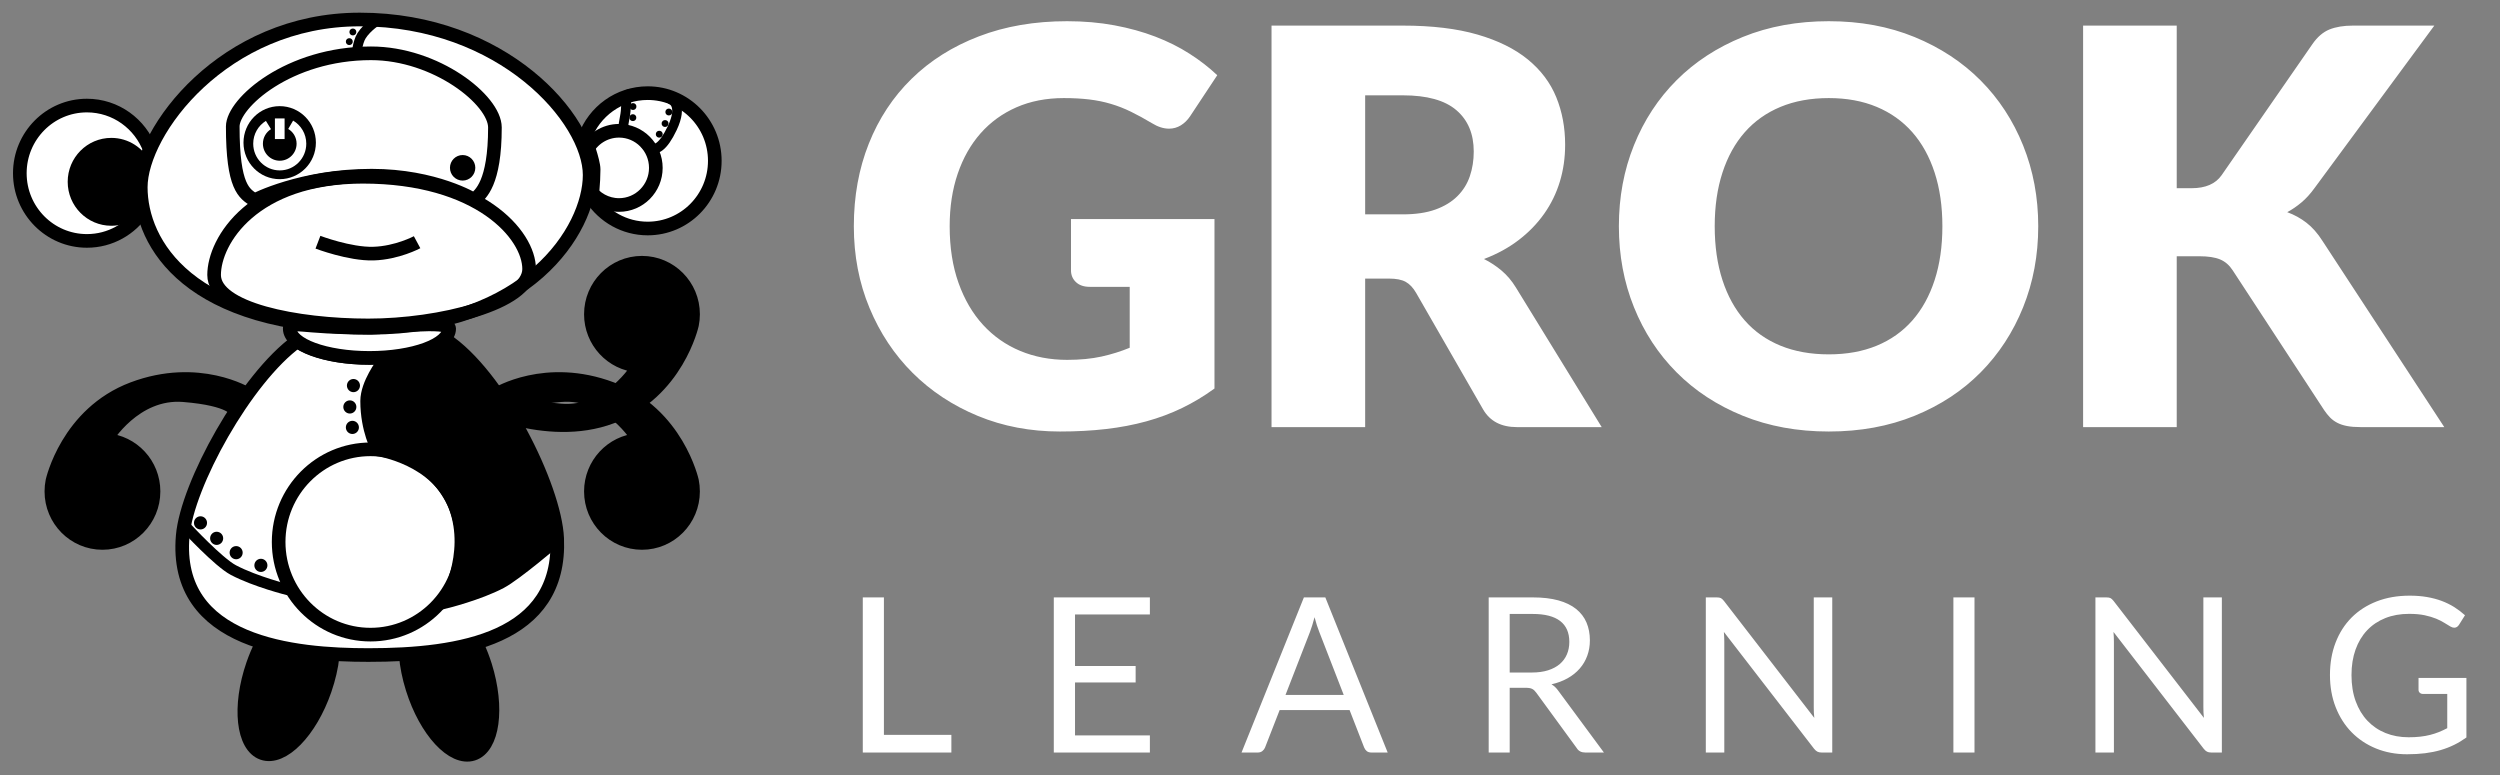 <?xml version="1.0" encoding="UTF-8" standalone="no"?>
<svg width="129px" height="40px" viewBox="0 0 129 40" version="1.1" xmlns="http://www.w3.org/2000/svg" xmlns:xlink="http://www.w3.org/1999/xlink" xmlns:sketch="http://www.bohemiancoding.com/sketch/ns">
    <rect x="0" y="0" width="129" height="40" fill="#808080" stroke="none"/>
    <!-- Generator: Sketch 3.3.2 (12043) - http://www.bohemiancoding.com/sketch -->
    <title>logo-detail-white</title>
    <desc>Created with Sketch.</desc>
    <defs></defs>
    <g id="Page-1" stroke="none" stroke-width="1" fill="none" fill-rule="evenodd" sketch:type="MSPage">
        <g id="logo-detail-white" sketch:type="MSArtboardGroup">
            <g id="Grok-Learning" sketch:type="MSLayerGroup" transform="translate(44, 1)" fill="#FFFFFF">
                <path d="M1.61,36.92 L5.091,36.92 L5.091,37.83 L0.52,37.83 L0.52,29.826 L1.61,29.826 L1.61,36.92 Z M15.334,29.826 L15.334,30.708 L11.471,30.708 L11.471,33.367 L14.599,33.367 L14.599,34.216 L11.471,34.216 L11.471,36.948 L15.334,36.948 L15.334,37.83 L10.376,37.83 L10.376,29.826 L15.334,29.826 Z M27.604,37.83 L26.762,37.83 C26.665,37.83 26.586,37.806 26.526,37.758 C26.466,37.709 26.421,37.648 26.391,37.573 L25.639,35.641 L22.029,35.641 L21.276,37.573 C21.25,37.641 21.205,37.7 21.141,37.752 C21.078,37.804 20.999,37.83 20.906,37.83 L20.063,37.83 L23.281,29.826 L24.387,29.826 L27.604,37.83 Z M22.332,34.859 L25.336,34.859 L24.072,31.602 C23.99,31.401 23.91,31.149 23.831,30.848 C23.79,31 23.75,31.141 23.71,31.27 C23.671,31.398 23.633,31.511 23.595,31.608 L22.332,34.859 Z M33.9,34.49 L33.9,37.83 L32.816,37.83 L32.816,29.826 L35.09,29.826 C35.599,29.826 36.039,29.877 36.41,29.979 C36.78,30.082 37.086,30.23 37.328,30.423 C37.569,30.617 37.748,30.851 37.864,31.124 C37.98,31.398 38.038,31.704 38.038,32.043 C38.038,32.326 37.993,32.591 37.903,32.836 C37.814,33.082 37.684,33.303 37.513,33.498 C37.343,33.694 37.135,33.861 36.89,33.998 C36.645,34.136 36.367,34.24 36.056,34.311 C36.191,34.389 36.311,34.503 36.415,34.652 L38.762,37.83 L37.797,37.83 C37.598,37.83 37.452,37.754 37.359,37.601 L35.27,34.741 C35.206,34.652 35.137,34.588 35.062,34.549 C34.987,34.509 34.875,34.49 34.725,34.49 L33.9,34.49 Z M33.9,33.702 L35.04,33.702 C35.358,33.702 35.638,33.664 35.879,33.588 C36.121,33.511 36.323,33.403 36.486,33.264 C36.648,33.124 36.771,32.957 36.853,32.764 C36.936,32.57 36.977,32.356 36.977,32.121 C36.977,31.645 36.819,31.285 36.503,31.043 C36.186,30.801 35.715,30.68 35.09,30.68 L33.9,30.68 L33.9,33.702 Z M44.581,29.826 C44.678,29.826 44.75,29.838 44.797,29.862 C44.844,29.886 44.897,29.935 44.957,30.01 L49.618,36.043 C49.606,35.946 49.599,35.852 49.595,35.761 C49.591,35.67 49.59,35.581 49.59,35.495 L49.59,29.826 L50.544,29.826 L50.544,37.83 L49.994,37.83 C49.908,37.83 49.836,37.816 49.778,37.786 C49.72,37.756 49.663,37.706 49.606,37.635 L44.952,31.608 C44.959,31.701 44.965,31.792 44.968,31.881 C44.972,31.971 44.974,32.053 44.974,32.127 L44.974,37.83 L44.02,37.83 L44.02,29.826 L44.581,29.826 Z M57.884,37.83 L56.795,37.83 L56.795,29.826 L57.884,29.826 L57.884,37.83 Z M64.685,29.826 C64.783,29.826 64.855,29.838 64.902,29.862 C64.948,29.886 65.002,29.935 65.062,30.01 L69.722,36.043 C69.711,35.946 69.703,35.852 69.7,35.761 C69.696,35.67 69.694,35.581 69.694,35.495 L69.694,29.826 L70.648,29.826 L70.648,37.83 L70.098,37.83 C70.012,37.83 69.94,37.816 69.882,37.786 C69.824,37.756 69.767,37.706 69.711,37.635 L65.056,31.608 C65.064,31.701 65.069,31.792 65.073,31.881 C65.077,31.971 65.078,32.053 65.078,32.127 L65.078,37.83 L64.124,37.83 L64.124,29.826 L64.685,29.826 Z M80.285,37.043 C80.502,37.043 80.702,37.033 80.883,37.012 C81.065,36.992 81.236,36.961 81.397,36.92 C81.558,36.879 81.709,36.83 81.852,36.772 C81.994,36.714 82.136,36.648 82.278,36.574 L82.278,34.808 L81.032,34.808 C80.961,34.808 80.904,34.788 80.861,34.747 C80.818,34.706 80.796,34.656 80.796,34.596 L80.796,33.982 L83.267,33.982 L83.267,37.054 C83.065,37.199 82.854,37.326 82.635,37.434 C82.416,37.542 82.182,37.632 81.933,37.705 C81.684,37.777 81.417,37.831 81.133,37.867 C80.849,37.902 80.54,37.92 80.207,37.92 C79.623,37.92 79.087,37.82 78.601,37.621 C78.114,37.422 77.695,37.142 77.343,36.783 C76.991,36.424 76.717,35.993 76.52,35.49 C76.324,34.987 76.226,34.434 76.226,33.831 C76.226,33.22 76.322,32.663 76.515,32.161 C76.708,31.658 76.983,31.227 77.34,30.867 C77.698,30.508 78.13,30.23 78.637,30.032 C79.144,29.835 79.712,29.736 80.341,29.736 C80.659,29.736 80.955,29.759 81.228,29.806 C81.502,29.853 81.755,29.92 81.989,30.007 C82.223,30.095 82.439,30.201 82.638,30.325 C82.836,30.45 83.021,30.591 83.194,30.747 L82.885,31.239 C82.821,31.339 82.739,31.39 82.638,31.39 C82.578,31.39 82.512,31.369 82.441,31.328 C82.348,31.276 82.243,31.213 82.127,31.138 C82.011,31.064 81.869,30.992 81.703,30.923 C81.536,30.854 81.34,30.796 81.113,30.747 C80.887,30.699 80.618,30.675 80.308,30.675 C79.855,30.675 79.445,30.748 79.078,30.895 C78.711,31.042 78.399,31.253 78.14,31.527 C77.882,31.8 77.684,32.132 77.545,32.521 C77.407,32.91 77.337,33.347 77.337,33.831 C77.337,34.337 77.409,34.789 77.554,35.185 C77.698,35.582 77.901,35.918 78.163,36.194 C78.425,36.469 78.735,36.68 79.095,36.825 C79.454,36.97 79.851,37.043 80.285,37.043 L80.285,37.043 Z" id="Learning" sketch:type="MSShapeGroup"></path>
                <path d="M11.063,17.569 C11.73,17.569 12.321,17.512 12.835,17.399 C13.35,17.285 13.836,17.133 14.293,16.944 L14.293,13.801 L12.235,13.801 C11.93,13.801 11.692,13.721 11.521,13.559 C11.349,13.398 11.263,13.194 11.263,12.948 L11.263,10.303 L18.667,10.303 L18.667,19.048 C18.133,19.437 17.578,19.771 17.002,20.05 C16.425,20.33 15.811,20.56 15.158,20.74 C14.505,20.92 13.81,21.053 13.071,21.138 C12.333,21.224 11.54,21.266 10.692,21.266 C9.167,21.266 7.757,20.998 6.461,20.463 C5.165,19.927 4.043,19.188 3.095,18.245 C2.147,17.301 1.404,16.183 0.866,14.889 C0.327,13.595 0.058,12.19 0.058,10.673 C0.058,9.128 0.315,7.708 0.83,6.414 C1.344,5.12 2.08,4.004 3.038,3.066 C3.996,2.127 5.153,1.397 6.511,0.876 C7.869,0.354 9.386,0.094 11.063,0.094 C11.93,0.094 12.745,0.165 13.507,0.307 C14.269,0.449 14.972,0.644 15.615,0.89 C16.259,1.137 16.847,1.43 17.38,1.772 C17.914,2.113 18.39,2.483 18.81,2.881 L17.409,4.999 C17.276,5.198 17.116,5.355 16.93,5.469 C16.744,5.582 16.542,5.639 16.323,5.639 C16.037,5.639 15.742,5.544 15.437,5.355 C15.056,5.127 14.696,4.931 14.358,4.765 C14.019,4.599 13.674,4.464 13.321,4.36 C12.969,4.255 12.597,4.179 12.207,4.132 C11.816,4.085 11.378,4.061 10.892,4.061 C9.986,4.061 9.172,4.22 8.448,4.537 C7.724,4.855 7.107,5.303 6.597,5.881 C6.087,6.459 5.694,7.154 5.418,7.964 C5.141,8.775 5.003,9.678 5.003,10.673 C5.003,11.773 5.156,12.749 5.461,13.602 C5.765,14.455 6.187,15.176 6.725,15.763 C7.264,16.351 7.902,16.799 8.641,17.107 C9.379,17.415 10.187,17.569 11.063,17.569 L11.063,17.569 Z M26.442,13.375 L26.442,21.039 L21.611,21.039 L21.611,0.321 L28.386,0.321 C29.891,0.321 31.175,0.475 32.237,0.783 C33.3,1.091 34.167,1.52 34.839,2.07 C35.51,2.62 35.999,3.269 36.304,4.018 C36.609,4.767 36.761,5.582 36.761,6.464 C36.761,7.137 36.671,7.772 36.489,8.369 C36.308,8.967 36.039,9.519 35.682,10.026 C35.325,10.533 34.886,10.986 34.367,11.384 C33.848,11.782 33.25,12.109 32.573,12.365 C32.897,12.526 33.2,12.725 33.481,12.962 C33.762,13.199 34.007,13.488 34.217,13.83 L38.648,21.039 L34.274,21.039 C33.464,21.039 32.883,20.735 32.53,20.129 L29.072,14.114 C28.919,13.849 28.741,13.659 28.536,13.545 C28.331,13.431 28.043,13.375 27.671,13.375 L26.442,13.375 Z M26.442,10.061 L28.386,10.061 C29.043,10.061 29.603,9.979 30.065,9.813 C30.527,9.647 30.906,9.417 31.201,9.123 C31.497,8.829 31.711,8.485 31.844,8.092 C31.978,7.699 32.045,7.274 32.045,6.819 C32.045,5.909 31.747,5.198 31.151,4.687 C30.556,4.175 29.634,3.919 28.386,3.919 L26.442,3.919 L26.442,10.061 Z M61.173,10.673 C61.173,12.171 60.913,13.564 60.394,14.853 C59.874,16.143 59.143,17.264 58.2,18.216 C57.256,19.169 56.12,19.915 54.791,20.456 C53.462,20.996 51.987,21.266 50.367,21.266 C48.748,21.266 47.271,20.996 45.937,20.456 C44.603,19.915 43.462,19.169 42.514,18.216 C41.566,17.264 40.832,16.143 40.313,14.853 C39.793,13.564 39.534,12.171 39.534,10.673 C39.534,9.175 39.793,7.782 40.313,6.492 C40.832,5.203 41.566,4.085 42.514,3.137 C43.462,2.189 44.603,1.445 45.937,0.904 C47.271,0.364 48.748,0.094 50.367,0.094 C51.987,0.094 53.462,0.366 54.791,0.911 C56.12,1.456 57.256,2.203 58.2,3.151 C59.143,4.099 59.874,5.217 60.394,6.507 C60.913,7.796 61.173,9.185 61.173,10.673 L61.173,10.673 Z M56.227,10.673 C56.227,9.649 56.094,8.727 55.827,7.907 C55.56,7.087 55.177,6.393 54.677,5.824 C54.176,5.255 53.564,4.819 52.84,4.516 C52.116,4.213 51.292,4.061 50.367,4.061 C49.434,4.061 48.602,4.213 47.873,4.516 C47.145,4.819 46.53,5.255 46.03,5.824 C45.529,6.393 45.146,7.087 44.879,7.907 C44.612,8.727 44.479,9.649 44.479,10.673 C44.479,11.706 44.612,12.633 44.879,13.453 C45.146,14.273 45.529,14.967 46.03,15.536 C46.53,16.105 47.145,16.538 47.873,16.837 C48.602,17.136 49.434,17.285 50.367,17.285 C51.292,17.285 52.116,17.136 52.84,16.837 C53.564,16.538 54.176,16.105 54.677,15.536 C55.177,14.967 55.56,14.273 55.827,13.453 C56.094,12.633 56.227,11.706 56.227,10.673 L56.227,10.673 Z M68.319,8.711 L69.091,8.711 C69.805,8.711 70.32,8.488 70.634,8.042 L75.322,1.274 C75.579,0.904 75.872,0.653 76.201,0.52 C76.53,0.388 76.932,0.321 77.409,0.321 L81.611,0.321 L75.436,8.696 C75.217,9 74.989,9.251 74.75,9.45 C74.512,9.649 74.269,9.815 74.021,9.948 C74.384,10.08 74.715,10.263 75.015,10.495 C75.315,10.727 75.589,11.038 75.837,11.427 L82.125,21.039 L77.809,21.039 C77.533,21.039 77.297,21.02 77.102,20.982 C76.906,20.944 76.737,20.887 76.594,20.811 C76.451,20.735 76.327,20.643 76.223,20.534 C76.118,20.425 76.018,20.299 75.922,20.157 L71.206,12.948 C71.034,12.683 70.818,12.495 70.556,12.386 C70.294,12.277 69.939,12.223 69.491,12.223 L68.319,12.223 L68.319,21.039 L63.488,21.039 L63.488,0.321 L68.319,0.321 L68.319,8.711 Z" id="Grok" sketch:type="MSShapeGroup"></path>
            </g>
            <g id="Grok" sketch:type="MSLayerGroup" transform="translate(1, 1)">
                <path d="M19.935,32.803 C19.982,33.35 20.098,33.94 20.287,34.541 C20.974,36.729 22.371,38.234 23.406,37.902 C24.441,37.572 24.722,35.53 24.035,33.343 C23.921,32.982 23.788,32.639 23.641,32.32 C23.641,32.32 22.735,32.562 21.841,32.713 C21.098,32.837 19.935,32.803 19.935,32.803 L19.935,32.803 Z" id="foot-right" stroke="#000000" stroke-width="0.704" fill="#000000" sketch:type="MSShapeGroup"></path>
                <path d="M16.164,32.867 C16.102,33.413 15.969,33.999 15.764,34.595 C15.015,36.762 13.577,38.227 12.552,37.866 C11.526,37.506 11.302,35.457 12.051,33.29 C12.174,32.932 12.317,32.594 12.473,32.279 C12.473,32.279 13.372,32.547 14.261,32.723 C15,32.869 16.164,32.867 16.164,32.867 L16.164,32.867 Z" id="foot-left" stroke="#000000" stroke-width="0.704" fill="#000000" sketch:type="MSShapeGroup"></path>
                <path d="M4.483,21.706 C5.846,21.807 6.922,22.956 6.922,24.357 C6.922,25.826 5.742,27.016 4.286,27.016 C2.83,27.016 1.651,25.826 1.651,24.357 C1.651,24.174 1.669,23.995 1.704,23.821 C1.704,23.821 2.468,20.339 5.859,19.061 C9.251,17.784 11.762,19.333 11.762,19.333 L11.158,20.193 C11.158,20.193 11.008,19.597 8.475,19.391 C5.941,19.185 4.47,21.658 4.47,21.658 L4.483,21.706 L4.483,21.706 Z" id="arm-left" stroke="#000000" stroke-width="0.704" fill="#000000" sketch:type="MSShapeGroup"></path>
                <path d="M27.483,21.706 C28.846,21.807 29.922,22.956 29.922,24.357 C29.922,25.826 28.742,27.016 27.286,27.016 C25.83,27.016 24.651,25.826 24.651,24.357 C24.651,24.174 24.669,23.995 24.704,23.821 C24.704,23.821 25.468,20.339 28.859,19.061 C32.251,17.784 34.762,19.333 34.762,19.333 L34.158,20.193 C34.158,20.193 34.008,19.597 31.475,19.391 C28.941,19.185 27.47,21.658 27.47,21.658 L27.483,21.706 L27.483,21.706 Z" id="arm-right" stroke="#000000" stroke-width="0.704" fill="#000000" sketch:type="MSShapeGroup" transform="translate(29.706, 22.786) scale(-1, 1) translate(-29.706, -22.786) "></path>
                <path d="M28.574,18.279 C28.574,19.747 27.394,20.937 25.938,20.937 C24.482,20.937 23.302,19.747 23.302,18.279 C23.302,18.095 23.321,17.916 23.356,17.743 C23.356,17.743 24.12,14.26 27.511,12.983 C30.903,11.705 34.762,13.706 34.762,13.706 L34.762,14.493 C34.762,14.493 32.66,13.519 30.127,13.313 C27.593,13.106 26.122,15.579 26.122,15.579 L26.134,15.627 C27.498,15.729 28.574,16.877 28.574,18.279 Z" id="arm-right-up" stroke="#000000" stroke-width="0.704" fill="#000000" sketch:type="MSShapeGroup" transform="translate(29.032, 16.747) scale(-1, -1) translate(-29.032, -16.747) "></path>
                <path d="M18.666,17.447 C20.688,17.308 21.959,16.509 21.959,16.509 C24.756,18.336 27.634,24.116 27.75,26.782 C27.975,31.962 22.756,32.8 18.009,32.8 C14.203,32.8 7.937,32.232 8.429,26.637 C8.659,24.02 11.663,18.533 14.343,16.602 C14.343,16.602 15.448,17.468 18.063,17.468 C18.271,17.468 18.472,17.461 18.666,17.447 L18.666,17.447 Z" id="belly-outline" stroke="#000000" stroke-width="0.704" fill="#FFFFFF" sketch:type="MSShapeGroup"></path>
                <path d="M26.849,23.668 C27.419,25.258 27.646,26.871 27.646,26.871 C27.646,26.871 25.603,28.619 24.83,29.027 C23.681,29.632 21.99,30.049 21.99,30.049 C21.99,30.049 23.413,27.665 22.506,25.156 C21.598,22.646 18.509,22.188 18.509,22.188 C18.509,22.188 17.944,21.194 17.945,19.691 C17.946,18.81 18.754,17.755 18.754,17.755 L21.97,16.735 C21.97,16.735 23.103,17.672 24.225,18.911 C24.375,19.077 25.302,20.407 25.302,20.407 C25.365,20.509 26.279,22.077 26.849,23.668 Z" id="belly-right" stroke="#000000" stroke-width="0.704" fill="#000000" sketch:type="MSShapeGroup"></path>
                <ellipse id="belly-middle" stroke="#000000" stroke-width="0.704" sketch:type="MSShapeGroup" cx="18.118" cy="26.966" rx="4.74" ry="4.781"></ellipse>
                <g id="belly-middle-dots" transform="translate(16.579, 18.525)" fill="#000000" sketch:type="MSShapeGroup">
                    <ellipse id="Oval" cx="0.659" cy="0.371" rx="0.337" ry="0.34"></ellipse>
                    <ellipse id="Oval" cx="0.473" cy="1.474" rx="0.337" ry="0.34"></ellipse>
                    <ellipse id="Oval" cx="0.604" cy="2.529" rx="0.337" ry="0.34"></ellipse>
                </g>
                <g id="belly-left-dots" transform="translate(8.526, 25.175)" sketch:type="MSShapeGroup">
                    <ellipse id="Oval" fill="#000000" cx="0.82" cy="0.805" rx="0.337" ry="0.34"></ellipse>
                    <ellipse id="Oval" fill="#000000" cx="1.653" cy="1.603" rx="0.337" ry="0.34"></ellipse>
                    <ellipse id="Oval" fill="#000000" cx="2.659" cy="2.343" rx="0.337" ry="0.34"></ellipse>
                    <ellipse id="Oval" fill="#000000" cx="3.936" cy="2.998" rx="0.337" ry="0.34"></ellipse>
                    <path d="M0.094,1.051 C0.094,1.051 1.744,2.834 2.517,3.241 C3.666,3.847 5.357,4.264 5.357,4.264" id="belly-left-line" stroke="#000000" stroke-width="0.563"></path>
                </g>
                <path d="M22.177,15.957 C22.177,16.792 20.335,17.468 18.064,17.468 C15.792,17.468 13.95,16.792 13.95,15.957 C13.95,15.494 14.371,15.911 18.12,15.911 C18.914,15.911 22.177,15.494 22.177,15.957 L22.177,15.957 Z" id="neck" stroke="#000000" stroke-width="0.704" fill="#FFFFFF" sketch:type="MSShapeGroup"></path>
                <path d="M29.175,6.084 C29.175,6.084 29.631,7.312 29.631,7.739 C29.631,8.451 29.534,9.224 29.534,9.224 C30.153,10.168 31.216,10.791 32.422,10.791 C34.334,10.791 35.884,9.227 35.884,7.299 C35.884,5.37 34.334,3.806 32.422,3.806 C30.933,3.806 29.664,4.754 29.175,6.084 L29.175,6.084 Z" id="ear-right-outer" stroke="#000000" stroke-width="0.704" fill="#FFFFFF" sketch:type="MSShapeGroup"></path>
                <g id="ear-right" transform="translate(28.895, 3.325)" sketch:type="MSShapeGroup">
                    <path d="M0.349,3.482 C0.349,3.482 0.528,4.31 0.528,4.618 C0.528,5.018 0.479,5.417 0.479,5.417 C0.821,5.922 1.396,6.253 2.048,6.253 C3.096,6.253 3.946,5.395 3.946,4.338 C3.946,3.28 3.096,2.423 2.048,2.423 C1.304,2.423 0.66,2.854 0.349,3.482 L0.349,3.482 Z" id="ear-right-inner" stroke="#000000" stroke-width="0.704"></path>
                    <g id="ear-right-dots" transform="translate(1.895, 0)">
                        <ellipse id="Oval" fill="#000000" cx="0.872" cy="1.172" rx="0.176" ry="0.177"></ellipse>
                        <ellipse id="Oval" fill="#000000" cx="0.866" cy="1.746" rx="0.176" ry="0.177"></ellipse>
                        <ellipse id="Oval" fill="#000000" cx="2.722" cy="1.455" rx="0.176" ry="0.177"></ellipse>
                        <ellipse id="Oval" fill="#000000" cx="2.527" cy="2.049" rx="0.176" ry="0.177"></ellipse>
                        <ellipse id="Oval" fill="#000000" cx="2.228" cy="2.6" rx="0.176" ry="0.177"></ellipse>
                        <path d="M1.497,0.538 C2.553,0.538 2.869,0.833 2.869,0.833 C2.869,0.833 3.475,1.069 2.897,2.287 C1.942,4.299 1.362,2.861 1.362,2.861 C1.362,2.861 1.497,2.861 0.494,2.449 C0.253,2.35 0.462,1.82 0.494,1.414 C0.529,0.974 0.511,0.648 0.648,0.538 L1.497,0.538 Z" id="Shape" stroke="#000000" stroke-width="0.5"></path>
                    </g>
                </g>
                <g id="ear-left" transform="translate(0, 4.275)" stroke="#000000" stroke-width="0.704" sketch:type="MSShapeGroup">
                    <path d="M6.733,2.45 C6.733,2.45 6.276,3.678 6.276,4.105 C6.276,4.817 6.374,5.59 6.374,5.59 C5.754,6.534 4.692,7.156 3.485,7.156 C1.573,7.156 0.023,5.593 0.023,3.664 C0.023,1.736 1.573,0.172 3.485,0.172 C4.974,0.172 6.243,1.12 6.733,2.45 L6.733,2.45 Z" id="ear-left-outer" fill="#FFFFFF"></path>
                    <path d="M6.443,3.251 C6.443,3.251 6.263,4.079 6.263,4.387 C6.263,4.787 6.312,5.186 6.312,5.186 C5.97,5.691 5.395,6.022 4.743,6.022 C3.695,6.022 2.845,5.164 2.845,4.107 C2.845,3.049 3.695,2.192 4.743,2.192 C5.487,2.191 6.131,2.623 6.443,3.251 L6.443,3.251 Z" id="ear-left-inner" fill="#000000"></path>
                </g>
                <path d="M29.426,8.028 C29.426,10.904 26.143,15.911 18.12,15.911 C8.701,15.911 6.263,11.538 6.263,8.662 C6.263,5.786 10.519,0.006 17.566,0.006 C24.961,0.006 29.426,5.152 29.426,8.028 L29.426,8.028 Z" id="head-outer" stroke="#000000" stroke-width="0.704" fill="#FFFFFF" sketch:type="MSShapeGroup"></path>
                <path d="M15.406,11.498 C15.406,11.498 17.041,12.122 18.267,12.086 C19.494,12.051 20.522,11.498 20.522,11.498" id="smile" stroke="#000000" stroke-width="0.704" sketch:type="MSShapeGroup"></path>
                <path d="M26.303,12.881 C26.303,14.649 21.7,15.792 18.001,15.792 C14.302,15.792 10.048,14.956 10.048,13.188 C10.048,11.42 12.071,8.121 17.722,8.121 C23.722,8.121 26.303,11.113 26.303,12.881 L26.303,12.881 Z" id="muzzle" stroke="#000000" stroke-width="0.704" sketch:type="MSShapeGroup"></path>
                <g id="head-middle-dots" transform="translate(16.579, 0)" sketch:type="MSShapeGroup">
                    <ellipse id="Oval" fill="#000000" cx="0.629" cy="0.65" rx="0.176" ry="0.177"></ellipse>
                    <ellipse id="Oval" fill="#000000" cx="0.445" cy="1.148" rx="0.176" ry="0.177"></ellipse>
                    <path d="M0.812,1.906 C0.812,1.906 0.841,1.215 1.08,0.839 C1.371,0.382 1.929,0.035 1.929,0.035" id="Shape" stroke="#000000" stroke-width="0.5"></path>
                </g>
                <ellipse id="eye-right" fill="#000000" sketch:type="MSShapeGroup" cx="22.872" cy="7.659" rx="0.654" ry="0.659"></ellipse>
                <g id="eye-left" transform="translate(11.368, 4.275)" sketch:type="MSShapeGroup">
                    <ellipse id="eye-left-outer" fill="#000000" cx="2.064" cy="2.086" rx="1.868" ry="1.884"></ellipse>
                    <path d="M2.63,1.164 C2.963,1.359 3.186,1.723 3.186,2.139 C3.186,2.763 2.685,3.268 2.067,3.268 C1.449,3.268 0.948,2.763 0.948,2.139 C0.948,1.731 1.162,1.374 1.484,1.176" id="eye-left-inner" stroke="#FFFFFF" stroke-width="0.5"></path>
                    <path d="M2.067,1.9 L2.067,0.836" id="eye-left-line" stroke="#FFFFFF" stroke-width="0.5"></path>
                </g>
                <path d="M24.538,5.578 C24.538,8.451 23.798,9.042 23.458,9.305 C23.458,9.305 21.455,8.065 18.176,8.065 C14.554,8.065 12.136,9.331 12.136,9.331 C11.596,8.989 11.01,8.673 11.01,5.528 C11.01,4.319 13.898,1.751 18.142,1.751 C21.495,1.751 24.538,4.159 24.538,5.578 L24.538,5.578 Z" id="eye-mark" stroke="#000000" stroke-width="0.704" sketch:type="MSShapeGroup"></path>
            </g>
        </g>
    </g>
</svg>